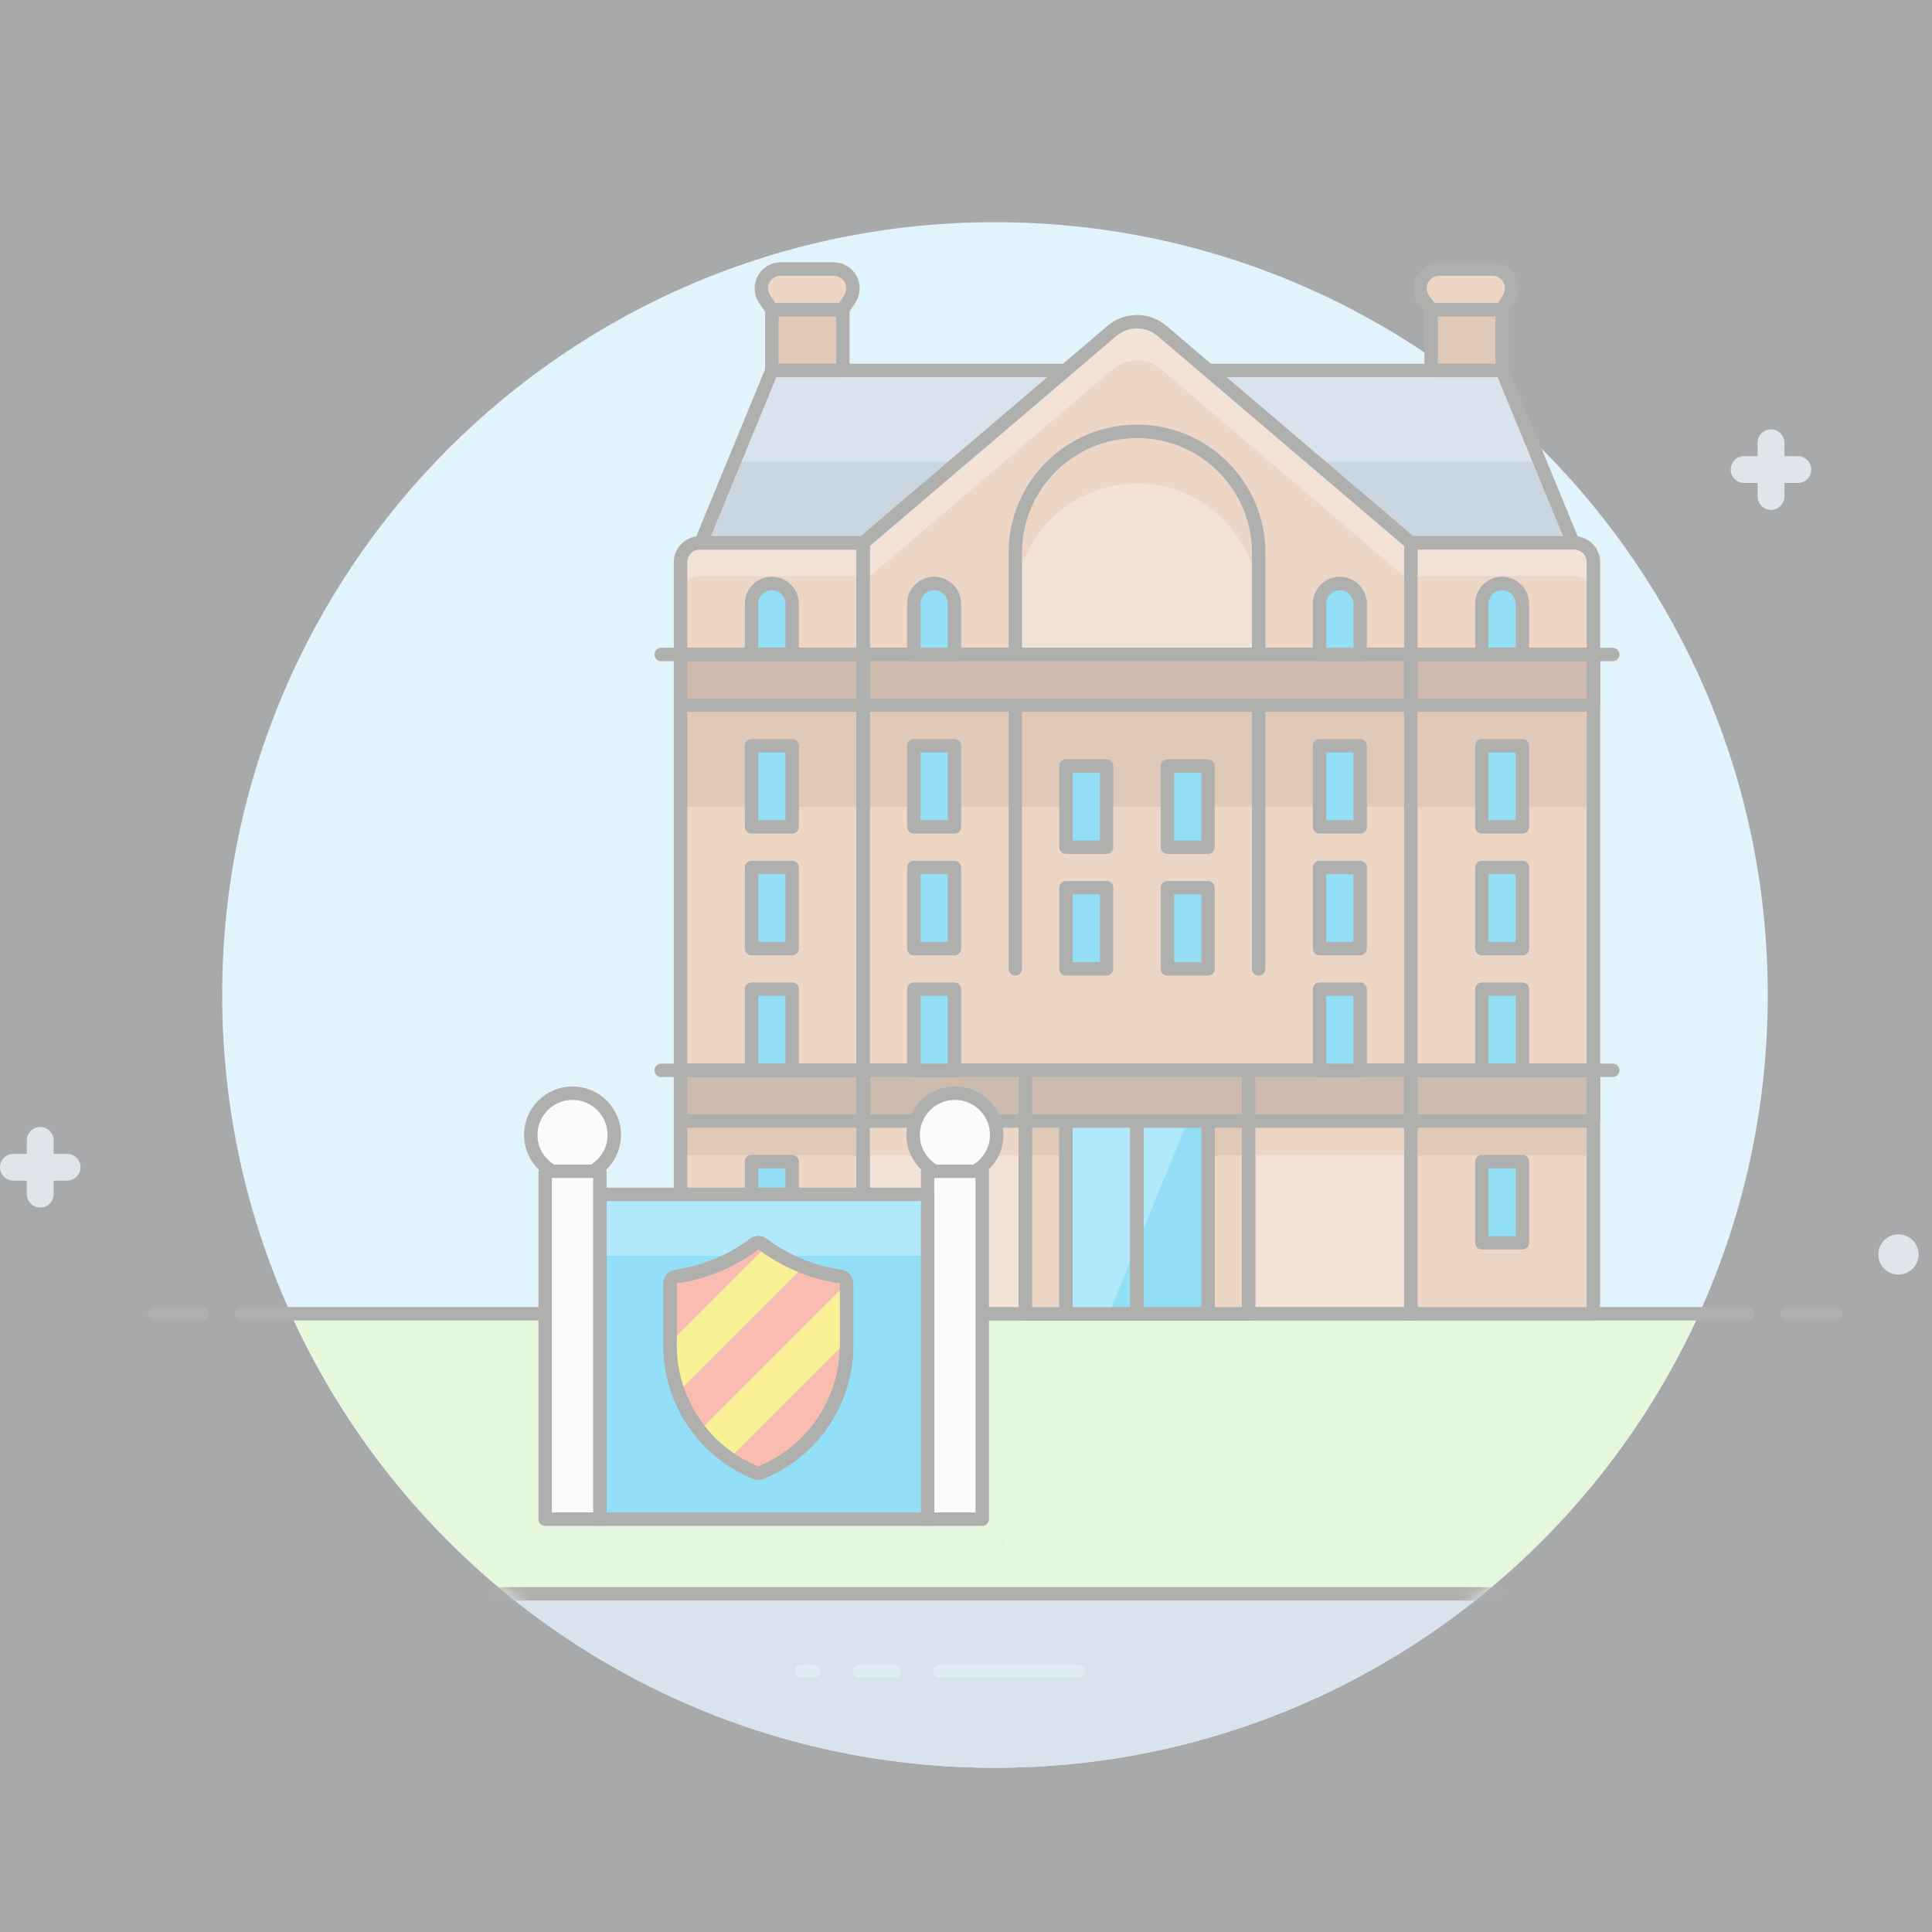 <?xml version="1.0" encoding="UTF-8"?>
<svg width="144px" height="144px" viewBox="0 0 144 144" version="1.1" xmlns="http://www.w3.org/2000/svg" xmlns:xlink="http://www.w3.org/1999/xlink">
    <rect x="0" y="0" width="144" height="144" fill="#333333" stroke="none"/>
    <!-- Generator: Sketch 49.3 (51167) - http://www.bohemiancoding.com/sketch -->
    <title>Image</title>
    <desc>Created with Sketch.</desc>
    <defs>
        <path d="M0.72,58.32 C0.72,90.132 26.509,115.92 58.32,115.92 C90.132,115.92 115.92,90.132 115.92,58.32 C115.92,26.508 90.132,0.72 58.32,0.72 C26.509,0.72 0.72,26.508 0.72,58.32" id="path-1"></path>
        <polygon id="path-3" points="0 144 144 144 144 0 0 0"></polygon>
    </defs>
    <g id="Volunteer-(Desktop)" stroke="none" stroke-width="1" fill="none" fill-rule="evenodd">
        <g id="Active-Tasks" transform="translate(-170, -495)">
            <g id="Record-2" transform="translate(130, 405)">
                <g id="A" transform="translate(20, 80)">
                    <g id="Image" transform="translate(20, 10)">
                        <g id="Group">
                            <g id="Group-19" transform="translate(11.52, 15.84)">
                                <path d="M120.24,58.32 C120.24,90.132 94.452,115.92 62.64,115.92 C30.828,115.92 5.04,90.132 5.04,58.32 C5.04,26.508 30.828,0.72 62.64,0.72 C94.452,0.72 120.24,26.508 120.24,58.32" id="Fill-1" fill="#C2EAFC"></path>
                                <path d="M10.153,82.08 C13.848,90.23 19.388,97.367 26.238,102.96 L99.043,102.96 C105.892,97.367 111.431,90.23 115.126,82.08 L10.153,82.08 Z" id="Fill-3" fill="#CDF7AD"></path>
                                <path d="M62.64,115.92 C76.448,115.92 89.122,111.061 99.042,102.96 L26.238,102.96 C36.16,111.061 48.832,115.92 62.64,115.92" id="Fill-5" fill="#ADC4D9"></path>
                                <path d="M6.48,82.08 L118.8,82.08" id="Stroke-7" stroke="#45413C" stroke-linecap="round" stroke-linejoin="round"></path>
                                <path d="M0,82.08 L3.6,82.08" id="Stroke-9" stroke="#45413C" stroke-linecap="round" stroke-linejoin="round"></path>
                                <path d="M121.68,82.08 L125.28,82.08" id="Stroke-11" stroke="#45413C" stroke-linecap="round" stroke-linejoin="round"></path>
                                <path d="M58.545,108.72 L68.851,108.72" id="Stroke-13" stroke="#C0DCEB" stroke-linecap="round"></path>
                                <path d="M52.533,108.72 L55.111,108.72" id="Stroke-15" stroke="#C0DCEB" stroke-linecap="round"></path>
                                <path d="M48.24,108.72 L49.1,108.72" id="Stroke-17" stroke="#C0DCEB" stroke-linecap="round"></path>
                            </g>
                            <g id="Group-22" transform="translate(15.84, 15.84)">
                                <mask id="mask-2" fill="white">
                                    <use xlink:href="#path-1"></use>
                                </mask>
                                <g id="Clip-21"></g>
                                <path d="M19.297,102.96 L97.777,102.96" id="Stroke-20" stroke="#45413C" mask="url(#mask-2)"></path>
                            </g>
                            <g id="Group-152">
                                <path d="M52.163,40.463 L64.331,40.463 L64.331,48.779 L50.723,48.779 L50.723,41.903 C50.723,41.109 51.369,40.463 52.163,40.463" id="Fill-23" fill="#DEA47A"></path>
                                <path d="M52.163,40.463 L64.331,40.463 L64.331,42.916 L52.163,42.916 C51.369,42.916 50.723,43.561 50.723,44.356 L50.723,41.903 C50.723,41.109 51.369,40.463 52.163,40.463" id="Fill-25" fill="#F0C2A1"></path>
                                <mask id="mask-4" fill="white">
                                    <use xlink:href="#path-3"></use>
                                </mask>
                                <g id="Clip-28"></g>
                                <polygon id="Fill-27" fill="#BF8256" mask="url(#mask-4)" points="50.724 97.92 64.332 97.92 64.332 52.56 50.724 52.56"></polygon>
                                <polygon id="Fill-29" fill="#DEA47A" mask="url(#mask-4)" points="50.724 97.92 64.332 97.92 64.332 60.156 50.724 60.156"></polygon>
                                <polygon id="Fill-30" fill="#ADC4D9" mask="url(#mask-4)" points="111.96 27.612 57.528 27.612 52.236 40.464 117.252 40.464"></polygon>
                                <polygon id="Fill-31" fill="#8BA4B8" mask="url(#mask-4)" points="54.726 34.417 52.236 40.463 117.252 40.463 114.761 34.417"></polygon>
                                <polygon id="Stroke-32" stroke="#45413C" stroke-linecap="round" stroke-linejoin="round" mask="url(#mask-4)" points="111.96 27.612 57.528 27.612 52.236 40.464 117.252 40.464"></polygon>
                                <path d="M105.157,48.78 L64.331,48.78 L64.331,40.464 L82.875,24.667 C83.953,23.75 85.535,23.75 86.611,24.667 L105.157,40.464 L105.157,48.78 Z" id="Fill-33" fill="#DEA47A" mask="url(#mask-4)"></path>
                                <path d="M86.611,24.667 C85.535,23.75 83.953,23.75 82.876,24.667 L64.331,40.464 L64.331,43.37 L82.876,27.573 C83.953,26.656 85.535,26.656 86.611,27.573 L105.157,43.37 L105.157,40.464 L86.611,24.667 Z" id="Fill-34" fill="#F0C2A1" mask="url(#mask-4)"></path>
                                <path d="M105.157,48.78 L64.331,48.78 L64.331,40.464 L82.875,24.667 C83.953,23.75 85.535,23.75 86.611,24.667 L105.157,40.464 L105.157,48.78 Z" id="Stroke-35" stroke="#45413C" stroke-linecap="round" stroke-linejoin="round" mask="url(#mask-4)"></path>
                                <polygon id="Fill-36" fill="#F0C2A1" mask="url(#mask-4)" points="64.331 97.92 105.156 97.92 105.156 79.776 64.331 79.776"></polygon>
                                <polygon id="Stroke-37" stroke="#45413C" stroke-linecap="round" stroke-linejoin="round" mask="url(#mask-4)" points="64.331 97.92 105.156 97.92 105.156 79.776 64.331 79.776"></polygon>
                                <polygon id="Fill-38" fill="#DEA47A" mask="url(#mask-4)" points="64.332 86.129 105.157 86.129 105.157 83.556 64.332 83.556"></polygon>
                                <polygon id="Fill-39" fill="#BF8256" mask="url(#mask-4)" points="64.331 79.776 105.156 79.776 105.156 48.78 64.331 48.78"></polygon>
                                <polygon id="Fill-40" fill="#BF8256" mask="url(#mask-4)" points="50.724 86.129 64.332 86.129 64.332 83.556 50.724 83.556"></polygon>
                                <polygon id="Fill-41" fill="#DEA47A" mask="url(#mask-4)" points="105.157 79.777 64.331 79.777 64.331 60.121 75.671 60.121 93.817 60.121 105.157 60.121"></polygon>
                                <polygon id="Stroke-42" stroke="#45413C" stroke-linecap="round" stroke-linejoin="round" mask="url(#mask-4)" points="64.331 79.776 105.156 79.776 105.156 48.78 64.331 48.78"></polygon>
                                <polygon id="Fill-43" fill="#915E3A" mask="url(#mask-4)" points="64.331 83.556 105.156 83.556 105.156 79.776 64.331 79.776"></polygon>
                                <polygon id="Stroke-44" stroke="#45413C" stroke-linecap="round" stroke-linejoin="round" mask="url(#mask-4)" points="64.331 83.556 105.156 83.556 105.156 79.776 64.331 79.776"></polygon>
                                <path d="M84.743,32.148 C79.734,32.148 75.671,36.209 75.671,41.22 L75.671,48.78 L93.817,48.78 L93.817,41.22 C93.817,36.209 89.753,32.148 84.743,32.148" id="Fill-45" fill="#F0C2A1" mask="url(#mask-4)"></path>
                                <path d="M84.743,32.148 C79.734,32.148 75.671,36.209 75.671,41.22 L75.671,45.113 C75.671,40.101 79.734,36.041 84.743,36.041 C89.753,36.041 93.817,40.101 93.817,45.113 L93.817,41.22 C93.817,36.209 89.753,32.148 84.743,32.148" id="Fill-46" fill="#DEA47A" mask="url(#mask-4)"></path>
                                <path d="M84.743,32.148 C79.734,32.148 75.671,36.209 75.671,41.22 L75.671,48.78 L93.817,48.78 L93.817,41.22 C93.817,36.209 89.753,32.148 84.743,32.148 Z" id="Stroke-47" stroke="#45413C" stroke-linecap="round" stroke-linejoin="round" mask="url(#mask-4)"></path>
                                <path d="M50.723,97.92 L64.331,97.92 L64.331,40.464 L52.163,40.464 C51.369,40.464 50.723,41.109 50.723,41.904 L50.723,97.92 Z" id="Stroke-48" stroke="#45413C" stroke-linecap="round" stroke-linejoin="round" mask="url(#mask-4)"></path>
                                <polygon id="Fill-49" fill="#915E3A" mask="url(#mask-4)" points="50.724 83.556 64.332 83.556 64.332 79.776 50.724 79.776"></polygon>
                                <polygon id="Stroke-50" stroke="#45413C" stroke-linecap="round" stroke-linejoin="round" mask="url(#mask-4)" points="50.724 83.556 64.332 83.556 64.332 79.776 50.724 79.776"></polygon>
                                <polygon id="Fill-51" fill="#915E3A" mask="url(#mask-4)" points="64.331 52.56 105.156 52.56 105.156 48.78 64.331 48.78"></polygon>
                                <polygon id="Stroke-52" stroke="#45413C" stroke-linecap="round" stroke-linejoin="round" mask="url(#mask-4)" points="64.331 52.56 105.156 52.56 105.156 48.78 64.331 48.78"></polygon>
                                <polygon id="Fill-53" fill="#915E3A" mask="url(#mask-4)" points="50.724 52.56 64.332 52.56 64.332 48.78 50.724 48.78"></polygon>
                                <polygon id="Stroke-54" stroke="#45413C" stroke-linecap="round" stroke-linejoin="round" mask="url(#mask-4)" points="50.724 52.56 64.332 52.56 64.332 48.78 50.724 48.78"></polygon>
                                <path d="M57.528,43.488 C56.693,43.488 56.016,44.165 56.016,45 L56.016,48.78 L59.04,48.78 L59.04,45 C59.04,44.165 58.363,43.488 57.528,43.488" id="Fill-55" fill="#00B8F0" mask="url(#mask-4)"></path>
                                <path d="M57.528,43.488 C56.693,43.488 56.016,44.165 56.016,45 L56.016,48.78 L59.04,48.78 L59.04,45 C59.04,44.165 58.363,43.488 57.528,43.488 Z" id="Stroke-56" stroke="#45413C" stroke-linecap="round" stroke-linejoin="round" mask="url(#mask-4)"></path>
                                <path d="M69.623,43.488 C68.79,43.488 68.111,44.165 68.111,45 L68.111,48.78 L71.137,48.78 L71.137,45 C71.137,44.165 70.459,43.488 69.623,43.488" id="Fill-57" fill="#00B8F0" mask="url(#mask-4)"></path>
                                <path d="M69.623,43.488 C68.79,43.488 68.111,44.165 68.111,45 L68.111,48.78 L71.137,48.78 L71.137,45 C71.137,44.165 70.459,43.488 69.623,43.488 Z" id="Stroke-58" stroke="#45413C" stroke-linecap="round" stroke-linejoin="round" mask="url(#mask-4)"></path>
                                <path d="M99.863,43.488 C99.03,43.488 98.351,44.165 98.351,45 L98.351,48.78 L101.377,48.78 L101.377,45 C101.377,44.165 100.699,43.488 99.863,43.488" id="Fill-59" fill="#00B8F0" mask="url(#mask-4)"></path>
                                <path d="M99.863,43.488 C99.03,43.488 98.351,44.165 98.351,45 L98.351,48.78 L101.377,48.78 L101.377,45 C101.377,44.165 100.699,43.488 99.863,43.488 Z" id="Stroke-60" stroke="#45413C" stroke-linecap="round" stroke-linejoin="round" mask="url(#mask-4)"></path>
                                <polygon id="Fill-61" fill="#00B8F0" mask="url(#mask-4)" points="56.016 61.632 59.04 61.632 59.04 55.584 56.016 55.584"></polygon>
                                <polygon id="Stroke-62" stroke="#45413C" stroke-linecap="round" stroke-linejoin="round" mask="url(#mask-4)" points="56.016 61.632 59.04 61.632 59.04 55.584 56.016 55.584"></polygon>
                                <polygon id="Fill-63" fill="#00B8F0" mask="url(#mask-4)" points="56.016 70.704 59.04 70.704 59.04 64.657 56.016 64.657"></polygon>
                                <polygon id="Stroke-64" stroke="#45413C" stroke-linecap="round" stroke-linejoin="round" mask="url(#mask-4)" points="56.016 70.704 59.04 70.704 59.04 64.657 56.016 64.657"></polygon>
                                <polygon id="Fill-65" fill="#00B8F0" mask="url(#mask-4)" points="56.016 79.776 59.04 79.776 59.04 73.728 56.016 73.728"></polygon>
                                <polygon id="Stroke-66" stroke="#45413C" stroke-linecap="round" stroke-linejoin="round" mask="url(#mask-4)" points="56.016 79.776 59.04 79.776 59.04 73.728 56.016 73.728"></polygon>
                                <polygon id="Fill-67" fill="#00B8F0" mask="url(#mask-4)" points="56.016 92.628 59.04 92.628 59.04 86.58 56.016 86.58"></polygon>
                                <polygon id="Stroke-68" stroke="#45413C" stroke-linecap="round" stroke-linejoin="round" mask="url(#mask-4)" points="56.016 92.628 59.04 92.628 59.04 86.58 56.016 86.58"></polygon>
                                <polygon id="Fill-69" fill="#BF8256" mask="url(#mask-4)" points="105.156 97.92 118.763 97.92 118.763 52.56 105.156 52.56"></polygon>
                                <path d="M118.763,41.903 C118.763,41.109 118.12,40.463 117.323,40.463 L105.157,40.463 L105.157,48.779 L118.763,48.779 L118.763,41.903 Z" id="Fill-70" fill="#DEA47A" mask="url(#mask-4)"></path>
                                <path d="M117.323,40.463 L105.157,40.463 L105.157,42.916 L117.323,42.916 C118.12,42.916 118.763,43.561 118.763,44.356 L118.763,41.903 C118.763,41.109 118.12,40.463 117.323,40.463" id="Fill-71" fill="#F0C2A1" mask="url(#mask-4)"></path>
                                <polygon id="Fill-72" fill="#DEA47A" mask="url(#mask-4)" points="105.156 97.92 118.763 97.92 118.763 60.156 105.156 60.156"></polygon>
                                <polygon id="Fill-73" fill="#BF8256" mask="url(#mask-4)" points="105.156 86.129 118.763 86.129 118.763 83.556 105.156 83.556"></polygon>
                                <path d="M105.157,97.92 L118.763,97.92 L118.763,41.904 C118.763,41.109 118.119,40.464 117.323,40.464 L105.157,40.464 L105.157,97.92 Z" id="Stroke-74" stroke="#45413C" stroke-linecap="round" stroke-linejoin="round" mask="url(#mask-4)"></path>
                                <polygon id="Fill-75" fill="#915E3A" mask="url(#mask-4)" points="105.156 83.556 118.763 83.556 118.763 79.776 105.156 79.776"></polygon>
                                <polygon id="Stroke-76" stroke="#45413C" stroke-linecap="round" stroke-linejoin="round" mask="url(#mask-4)" points="105.156 83.556 118.763 83.556 118.763 79.776 105.156 79.776"></polygon>
                                <polygon id="Fill-77" fill="#915E3A" mask="url(#mask-4)" points="105.157 52.56 118.764 52.56 118.764 48.78 105.157 48.78"></polygon>
                                <polygon id="Stroke-78" stroke="#45413C" stroke-linecap="round" stroke-linejoin="round" mask="url(#mask-4)" points="105.157 52.56 118.764 52.56 118.764 48.78 105.157 48.78"></polygon>
                                <path d="M111.96,43.488 C111.125,43.488 110.448,44.165 110.448,45 L110.448,48.78 L113.472,48.78 L113.472,45 C113.472,44.165 112.795,43.488 111.96,43.488" id="Fill-79" fill="#00B8F0" mask="url(#mask-4)"></path>
                                <path d="M111.96,43.488 C111.125,43.488 110.448,44.165 110.448,45 L110.448,48.78 L113.472,48.78 L113.472,45 C113.472,44.165 112.795,43.488 111.96,43.488 Z" id="Stroke-80" stroke="#45413C" stroke-linecap="round" stroke-linejoin="round" mask="url(#mask-4)"></path>
                                <polygon id="Fill-81" fill="#00B8F0" mask="url(#mask-4)" points="110.448 61.632 113.472 61.632 113.472 55.584 110.448 55.584"></polygon>
                                <polygon id="Stroke-82" stroke="#45413C" stroke-linecap="round" stroke-linejoin="round" mask="url(#mask-4)" points="110.448 61.632 113.472 61.632 113.472 55.584 110.448 55.584"></polygon>
                                <polygon id="Fill-83" fill="#00B8F0" mask="url(#mask-4)" points="110.448 70.704 113.472 70.704 113.472 64.657 110.448 64.657"></polygon>
                                <polygon id="Stroke-84" stroke="#45413C" stroke-linecap="round" stroke-linejoin="round" mask="url(#mask-4)" points="110.448 70.704 113.472 70.704 113.472 64.657 110.448 64.657"></polygon>
                                <polygon id="Fill-85" fill="#00B8F0" mask="url(#mask-4)" points="110.448 79.776 113.472 79.776 113.472 73.728 110.448 73.728"></polygon>
                                <polygon id="Stroke-86" stroke="#45413C" stroke-linecap="round" stroke-linejoin="round" mask="url(#mask-4)" points="110.448 79.776 113.472 79.776 113.472 73.728 110.448 73.728"></polygon>
                                <polygon id="Fill-87" fill="#00B8F0" mask="url(#mask-4)" points="110.448 92.628 113.472 92.628 113.472 86.58 110.448 86.58"></polygon>
                                <polygon id="Stroke-88" stroke="#45413C" stroke-linecap="round" stroke-linejoin="round" mask="url(#mask-4)" points="110.448 92.628 113.472 92.628 113.472 86.58 110.448 86.58"></polygon>
                                <polygon id="Fill-89" fill="#00B8F0" mask="url(#mask-4)" points="68.111 61.632 71.136 61.632 71.136 55.584 68.111 55.584"></polygon>
                                <polygon id="Stroke-90" stroke="#45413C" stroke-linecap="round" stroke-linejoin="round" mask="url(#mask-4)" points="68.111 61.632 71.136 61.632 71.136 55.584 68.111 55.584"></polygon>
                                <polygon id="Fill-91" fill="#00B8F0" mask="url(#mask-4)" points="68.111 70.704 71.136 70.704 71.136 64.657 68.111 64.657"></polygon>
                                <polygon id="Stroke-92" stroke="#45413C" stroke-linecap="round" stroke-linejoin="round" mask="url(#mask-4)" points="68.111 70.704 71.136 70.704 71.136 64.657 68.111 64.657"></polygon>
                                <polygon id="Fill-93" fill="#00B8F0" mask="url(#mask-4)" points="68.111 79.776 71.136 79.776 71.136 73.728 68.111 73.728"></polygon>
                                <polygon id="Stroke-94" stroke="#45413C" stroke-linecap="round" stroke-linejoin="round" mask="url(#mask-4)" points="68.111 79.776 71.136 79.776 71.136 73.728 68.111 73.728"></polygon>
                                <polygon id="Fill-95" fill="#00B8F0" mask="url(#mask-4)" points="98.351 61.632 101.376 61.632 101.376 55.584 98.351 55.584"></polygon>
                                <polygon id="Stroke-96" stroke="#45413C" stroke-linecap="round" stroke-linejoin="round" mask="url(#mask-4)" points="98.351 61.632 101.376 61.632 101.376 55.584 98.351 55.584"></polygon>
                                <polygon id="Fill-97" fill="#00B8F0" mask="url(#mask-4)" points="98.351 70.704 101.376 70.704 101.376 64.657 98.351 64.657"></polygon>
                                <polygon id="Stroke-98" stroke="#45413C" stroke-linecap="round" stroke-linejoin="round" mask="url(#mask-4)" points="98.351 70.704 101.376 70.704 101.376 64.657 98.351 64.657"></polygon>
                                <polygon id="Fill-99" fill="#00B8F0" mask="url(#mask-4)" points="87.011 63.144 90.036 63.144 90.036 57.097 87.011 57.097"></polygon>
                                <polygon id="Stroke-100" stroke="#45413C" stroke-linecap="round" stroke-linejoin="round" mask="url(#mask-4)" points="87.011 63.144 90.036 63.144 90.036 57.097 87.011 57.097"></polygon>
                                <polygon id="Fill-101" fill="#00B8F0" mask="url(#mask-4)" points="87.011 72.216 90.036 72.216 90.036 66.168 87.011 66.168"></polygon>
                                <polygon id="Stroke-102" stroke="#45413C" stroke-linecap="round" stroke-linejoin="round" mask="url(#mask-4)" points="87.011 72.216 90.036 72.216 90.036 66.168 87.011 66.168"></polygon>
                                <polygon id="Fill-103" fill="#00B8F0" mask="url(#mask-4)" points="79.451 63.144 82.476 63.144 82.476 57.097 79.451 57.097"></polygon>
                                <polygon id="Stroke-104" stroke="#45413C" stroke-linecap="round" stroke-linejoin="round" mask="url(#mask-4)" points="79.451 63.144 82.476 63.144 82.476 57.097 79.451 57.097"></polygon>
                                <polygon id="Fill-105" fill="#00B8F0" mask="url(#mask-4)" points="79.451 72.216 82.476 72.216 82.476 66.168 79.451 66.168"></polygon>
                                <polygon id="Stroke-106" stroke="#45413C" stroke-linecap="round" stroke-linejoin="round" mask="url(#mask-4)" points="79.451 72.216 82.476 72.216 82.476 66.168 79.451 66.168"></polygon>
                                <polygon id="Fill-107" fill="#00B8F0" mask="url(#mask-4)" points="98.351 79.776 101.376 79.776 101.376 73.728 98.351 73.728"></polygon>
                                <polygon id="Stroke-108" stroke="#45413C" stroke-linecap="round" stroke-linejoin="round" mask="url(#mask-4)" points="98.351 79.776 101.376 79.776 101.376 73.728 98.351 73.728"></polygon>
                                <polygon id="Fill-109" fill="#BF8256" mask="url(#mask-4)" points="57.528 27.611 62.82 27.611 62.82 23.076 57.528 23.076"></polygon>
                                <polygon id="Stroke-110" stroke="#45413C" stroke-linecap="round" stroke-linejoin="round" mask="url(#mask-4)" points="57.528 27.611 62.82 27.611 62.82 23.076 57.528 23.076"></polygon>
                                <path d="M62.82,23.077 L57.528,23.077 L57,22.31 C56.696,21.87 56.661,21.297 56.91,20.823 C57.158,20.348 57.649,20.051 58.183,20.051 L62.136,20.051 C62.666,20.051 63.151,20.342 63.402,20.807 C63.654,21.272 63.629,21.838 63.34,22.28 L62.82,23.077 Z" id="Fill-111" fill="#DEA47A" mask="url(#mask-4)"></path>
                                <path d="M62.82,23.077 L57.528,23.077 L57,22.31 C56.696,21.87 56.661,21.297 56.91,20.823 C57.158,20.348 57.649,20.051 58.183,20.051 L62.136,20.051 C62.666,20.051 63.151,20.342 63.402,20.807 C63.654,21.272 63.629,21.838 63.34,22.28 L62.82,23.077 Z" id="Stroke-112" stroke="#45413C" stroke-linecap="round" stroke-linejoin="round" mask="url(#mask-4)"></path>
                                <polygon id="Fill-113" fill="#BF8256" mask="url(#mask-4)" points="106.668 27.611 111.96 27.611 111.96 23.076 106.668 23.076"></polygon>
                                <polygon id="Stroke-114" stroke="#45413C" stroke-linecap="round" stroke-linejoin="round" mask="url(#mask-4)" points="106.668 27.611 111.96 27.611 111.96 23.076 106.668 23.076"></polygon>
                                <path d="M111.96,23.077 L106.668,23.077 L106.128,22.357 C105.801,21.919 105.749,21.336 105.991,20.847 C106.236,20.359 106.734,20.051 107.28,20.051 L111.227,20.051 C111.745,20.051 112.224,20.33 112.478,20.78 C112.735,21.23 112.729,21.783 112.465,22.228 L111.96,23.077 Z" id="Fill-115" fill="#DEA47A" mask="url(#mask-4)"></path>
                                <path d="M111.96,23.077 L106.668,23.077 L106.128,22.357 C105.801,21.919 105.749,21.336 105.991,20.847 C106.236,20.359 106.734,20.051 107.28,20.051 L111.227,20.051 C111.745,20.051 112.224,20.33 112.478,20.78 C112.735,21.23 112.729,21.783 112.465,22.228 L111.96,23.077 Z" id="Stroke-116" stroke="#45413C" stroke-linecap="round" stroke-linejoin="round" mask="url(#mask-4)"></path>
                                <path d="M75.672,52.56 L75.672,72.216" id="Stroke-117" stroke="#45413C" stroke-linecap="round" stroke-linejoin="round" mask="url(#mask-4)"></path>
                                <path d="M93.817,52.56 L93.817,72.216" id="Stroke-118" stroke="#45413C" stroke-linecap="round" stroke-linejoin="round" mask="url(#mask-4)"></path>
                                <polygon id="Fill-119" fill="#915E3A" mask="url(#mask-4)" points="76.428 97.92 93.06 97.92 93.06 79.776 76.428 79.776"></polygon>
                                <polygon id="Stroke-120" stroke="#45413C" stroke-linecap="round" stroke-linejoin="round" mask="url(#mask-4)" points="76.428 97.92 93.06 97.92 93.06 79.776 76.428 79.776"></polygon>
                                <polygon id="Fill-121" fill="#DEA47A" mask="url(#mask-4)" points="76.428 97.92 79.452 97.92 79.452 83.556 76.428 83.556"></polygon>
                                <polygon id="Fill-122" fill="#BF8256" mask="url(#mask-4)" points="76.428 86.129 79.452 86.129 79.452 83.556 76.428 83.556"></polygon>
                                <polygon id="Stroke-123" stroke="#45413C" stroke-linecap="round" stroke-linejoin="round" mask="url(#mask-4)" points="76.428 97.92 79.452 97.92 79.452 83.556 76.428 83.556"></polygon>
                                <polygon id="Fill-124" fill="#DEA47A" mask="url(#mask-4)" points="90.036 97.92 93.06 97.92 93.06 83.556 90.036 83.556"></polygon>
                                <polygon id="Fill-125" fill="#BF8256" mask="url(#mask-4)" points="90.036 86.129 93.06 86.129 93.06 83.556 90.036 83.556"></polygon>
                                <polygon id="Stroke-126" stroke="#45413C" stroke-linecap="round" stroke-linejoin="round" mask="url(#mask-4)" points="90.036 97.92 93.06 97.92 93.06 83.556 90.036 83.556"></polygon>
                                <polygon id="Fill-127" fill="#00B8F0" mask="url(#mask-4)" points="79.451 97.92 90.036 97.92 90.036 83.556 79.451 83.556"></polygon>
                                <polygon id="Fill-128" fill="#4ACFFF" mask="url(#mask-4)" points="88.523 83.557 79.451 83.557 79.451 97.921 82.648 97.921"></polygon>
                                <polygon id="Stroke-129" stroke="#45413C" stroke-linecap="round" stroke-linejoin="round" mask="url(#mask-4)" points="84.743 97.92 90.036 97.92 90.036 83.556 84.743 83.556"></polygon>
                                <path d="M64.332,79.777 L49.284,79.777" id="Stroke-130" stroke="#45413C" stroke-linecap="round" stroke-linejoin="round" mask="url(#mask-4)"></path>
                                <path d="M64.332,48.78 L49.284,48.78" id="Stroke-131" stroke="#45413C" stroke-linecap="round" stroke-linejoin="round" mask="url(#mask-4)"></path>
                                <path d="M120.203,79.777 L105.157,79.777" id="Stroke-132" stroke="#45413C" stroke-linecap="round" stroke-linejoin="round" mask="url(#mask-4)"></path>
                                <path d="M120.203,48.78 L105.157,48.78" id="Stroke-133" stroke="#45413C" stroke-linecap="round" stroke-linejoin="round" mask="url(#mask-4)"></path>
                                <polygon id="Stroke-134" stroke="#45413C" stroke-linecap="round" stroke-linejoin="round" mask="url(#mask-4)" points="79.452 97.92 84.744 97.92 84.744 83.556 79.452 83.556"></polygon>
                                <path d="M74.88,114.898 C74.88,116.28 66.66,117.4 56.52,117.4 C46.38,117.4 38.16,116.28 38.16,114.898 C38.16,113.515 46.38,112.393 56.52,112.393 C66.66,112.393 74.88,113.515 74.88,114.898" id="Fill-135" fill="#020202" opacity="0.15" mask="url(#mask-4)"></path>
                                <path d="M73.211,113.228 L69.136,113.228 L69.136,87.376 C70.105,85.716 72.242,85.716 73.211,87.376 L73.211,113.228 Z" id="Fill-136" fill="#FFFFFF" mask="url(#mask-4)"></path>
                                <path d="M73.211,113.228 L69.136,113.228 L69.136,87.376 C70.105,85.716 72.242,85.716 73.211,87.376 L73.211,113.228 Z" id="Stroke-137" stroke="#45413C" stroke-linecap="round" stroke-linejoin="round" mask="url(#mask-4)"></path>
                                <polygon id="Fill-138" fill="#00B8F0" mask="url(#mask-4)" points="44.679 113.229 69.136 113.229 69.136 89.021 44.679 89.021"></polygon>
                                <polygon id="Fill-139" fill="#4ACFFF" mask="url(#mask-4)" points="44.677 93.6 69.134 93.6 69.134 89.021 44.677 89.021"></polygon>
                                <polygon id="Stroke-140" stroke="#45413C" stroke-linecap="round" stroke-linejoin="round" mask="url(#mask-4)" points="44.679 113.229 69.136 113.229 69.136 89.021 44.679 89.021"></polygon>
                                <path d="M69.66,87.3 L72.687,87.3 C73.637,86.767 74.287,85.762 74.287,84.594 C74.287,82.875 72.893,81.48 71.173,81.48 C69.453,81.48 68.06,82.875 68.06,84.594 C68.06,85.762 68.71,86.767 69.66,87.3" id="Fill-141" fill="#FFFFFF" mask="url(#mask-4)"></path>
                                <path d="M69.66,87.3 L72.687,87.3 C73.637,86.767 74.287,85.762 74.287,84.594 C74.287,82.875 72.893,81.48 71.173,81.48 C69.453,81.48 68.06,82.875 68.06,84.594 C68.06,85.762 68.71,86.767 69.66,87.3 Z" id="Stroke-142" stroke="#45413C" stroke-linecap="round" stroke-linejoin="round" mask="url(#mask-4)"></path>
                                <path d="M44.71,113.228 L40.635,113.228 L40.635,87.376 C41.604,85.716 43.741,85.716 44.71,87.376 L44.71,113.228 Z" id="Fill-143" fill="#FFFFFF" mask="url(#mask-4)"></path>
                                <path d="M44.71,113.228 L40.635,113.228 L40.635,87.376 C41.604,85.716 43.741,85.716 44.71,87.376 L44.71,113.228 Z" id="Stroke-144" stroke="#45413C" stroke-linecap="round" stroke-linejoin="round" mask="url(#mask-4)"></path>
                                <path d="M41.161,87.3 L44.186,87.3 C45.137,86.767 45.786,85.762 45.786,84.594 C45.786,82.875 44.392,81.48 42.673,81.48 C40.952,81.48 39.56,82.875 39.56,84.594 C39.56,85.762 40.209,86.767 41.161,87.3" id="Fill-145" fill="#FFFFFF" mask="url(#mask-4)"></path>
                                <path d="M41.161,87.3 L44.186,87.3 C45.137,86.767 45.786,85.762 45.786,84.594 C45.786,82.875 44.392,81.48 42.673,81.48 C40.952,81.48 39.56,82.875 39.56,84.594 C39.56,85.762 40.209,86.767 41.161,87.3 Z" id="Stroke-146" stroke="#45413C" stroke-linecap="round" stroke-linejoin="round" mask="url(#mask-4)"></path>
                                <path d="M56.836,92.734 C56.649,92.593 56.39,92.593 56.204,92.734 C54.56,93.969 52.571,94.836 50.394,95.143 C50.135,95.179 49.942,95.402 49.942,95.664 L49.942,100.265 C49.942,104.529 52.549,108.217 56.321,109.76 C56.448,109.812 56.592,109.812 56.72,109.76 C60.488,108.217 63.099,104.53 63.099,100.265 L63.099,95.663 C63.099,95.401 62.906,95.179 62.645,95.143 C60.469,94.836 58.482,93.969 56.836,92.734" id="Fill-147" fill="#FF6242" mask="url(#mask-4)"></path>
                                <path d="M56.836,92.734 C56.649,92.593 56.39,92.593 56.204,92.734 C54.56,93.969 52.571,94.836 50.394,95.143 C50.135,95.179 49.942,95.402 49.942,95.664 L49.942,100.265 C49.942,104.529 52.549,108.217 56.321,109.76 C56.448,109.812 56.592,109.812 56.72,109.76 C60.488,108.217 63.099,104.53 63.099,100.265 L63.099,95.663 C63.099,95.401 62.906,95.179 62.645,95.143 C60.469,94.836 58.482,93.969 56.836,92.734 Z" id="Stroke-148" stroke="#45413C" mask="url(#mask-4)"></path>
                                <path d="M57.099,92.908 L49.941,100.066 L49.941,100.265 C49.941,101.485 50.174,102.648 50.569,103.737 L59.894,94.41 C58.889,94.021 57.953,93.516 57.099,92.908" id="Fill-149" fill="#FFE600" mask="url(#mask-4)"></path>
                                <path d="M63.098,95.677 L52.17,106.605 C52.804,107.403 53.547,108.101 54.389,108.683 L63.098,99.974 L63.098,95.677 Z" id="Fill-150" fill="#FFE600" mask="url(#mask-4)"></path>
                                <path d="M56.836,92.734 C56.649,92.593 56.39,92.593 56.204,92.734 C54.56,93.969 52.571,94.836 50.394,95.143 C50.135,95.179 49.942,95.402 49.942,95.664 L49.942,100.265 C49.942,104.529 52.549,108.217 56.321,109.76 C56.448,109.812 56.592,109.812 56.72,109.76 C60.488,108.217 63.099,104.53 63.099,100.265 L63.099,95.663 C63.099,95.401 62.906,95.179 62.645,95.143 C60.469,94.836 58.482,93.969 56.836,92.734 Z" id="Stroke-151" stroke="#45413C" mask="url(#mask-4)"></path>
                            </g>
                        </g>
                        <path d="M141.5,92 C140.672,92 140,92.672 140,93.5 C140,94.328 140.672,95 141.5,95 C142.328,95 143,94.328 143,93.5 C143,92.672 142.328,92 141.5,92 M134,34 L133,34 L133,33 C133,32.448 132.552,32 132,32 C131.448,32 131,32.448 131,33 L131,34 L130,34 C129.448,34 129,34.448 129,35 C129,35.552 129.448,36 130,36 L131,36 L131,37 C131,37.552 131.448,38 132,38 C132.552,38 133,37.552 133,37 L133,36 L134,36 C134.552,36 135,35.552 135,35 C135,34.448 134.552,34 134,34 M5,86 L4,86 L4,85 C4,84.448 3.552,84 3,84 C2.448,84 2,84.448 2,85 L2,86 L1,86 C0.448,86 0,86.448 0,87 C0,87.552 0.448,88 1,88 L2,88 L2,89 C2,89.552 2.448,90 3,90 C3.552,90 4,89.552 4,89 L4,88 L5,88 C5.552,88 6,87.552 6,87 C6,86.448 5.552,86 5,86" id="Decoration" fill="#BFC7D2"></path>
                        <rect id="Ruler" fill="#F5F8FA" opacity="0.6" style="mix-blend-mode: color;" x="0" y="0" width="144" height="144"></rect>
                    </g>
                </g>
            </g>
        </g>
    </g>
</svg>